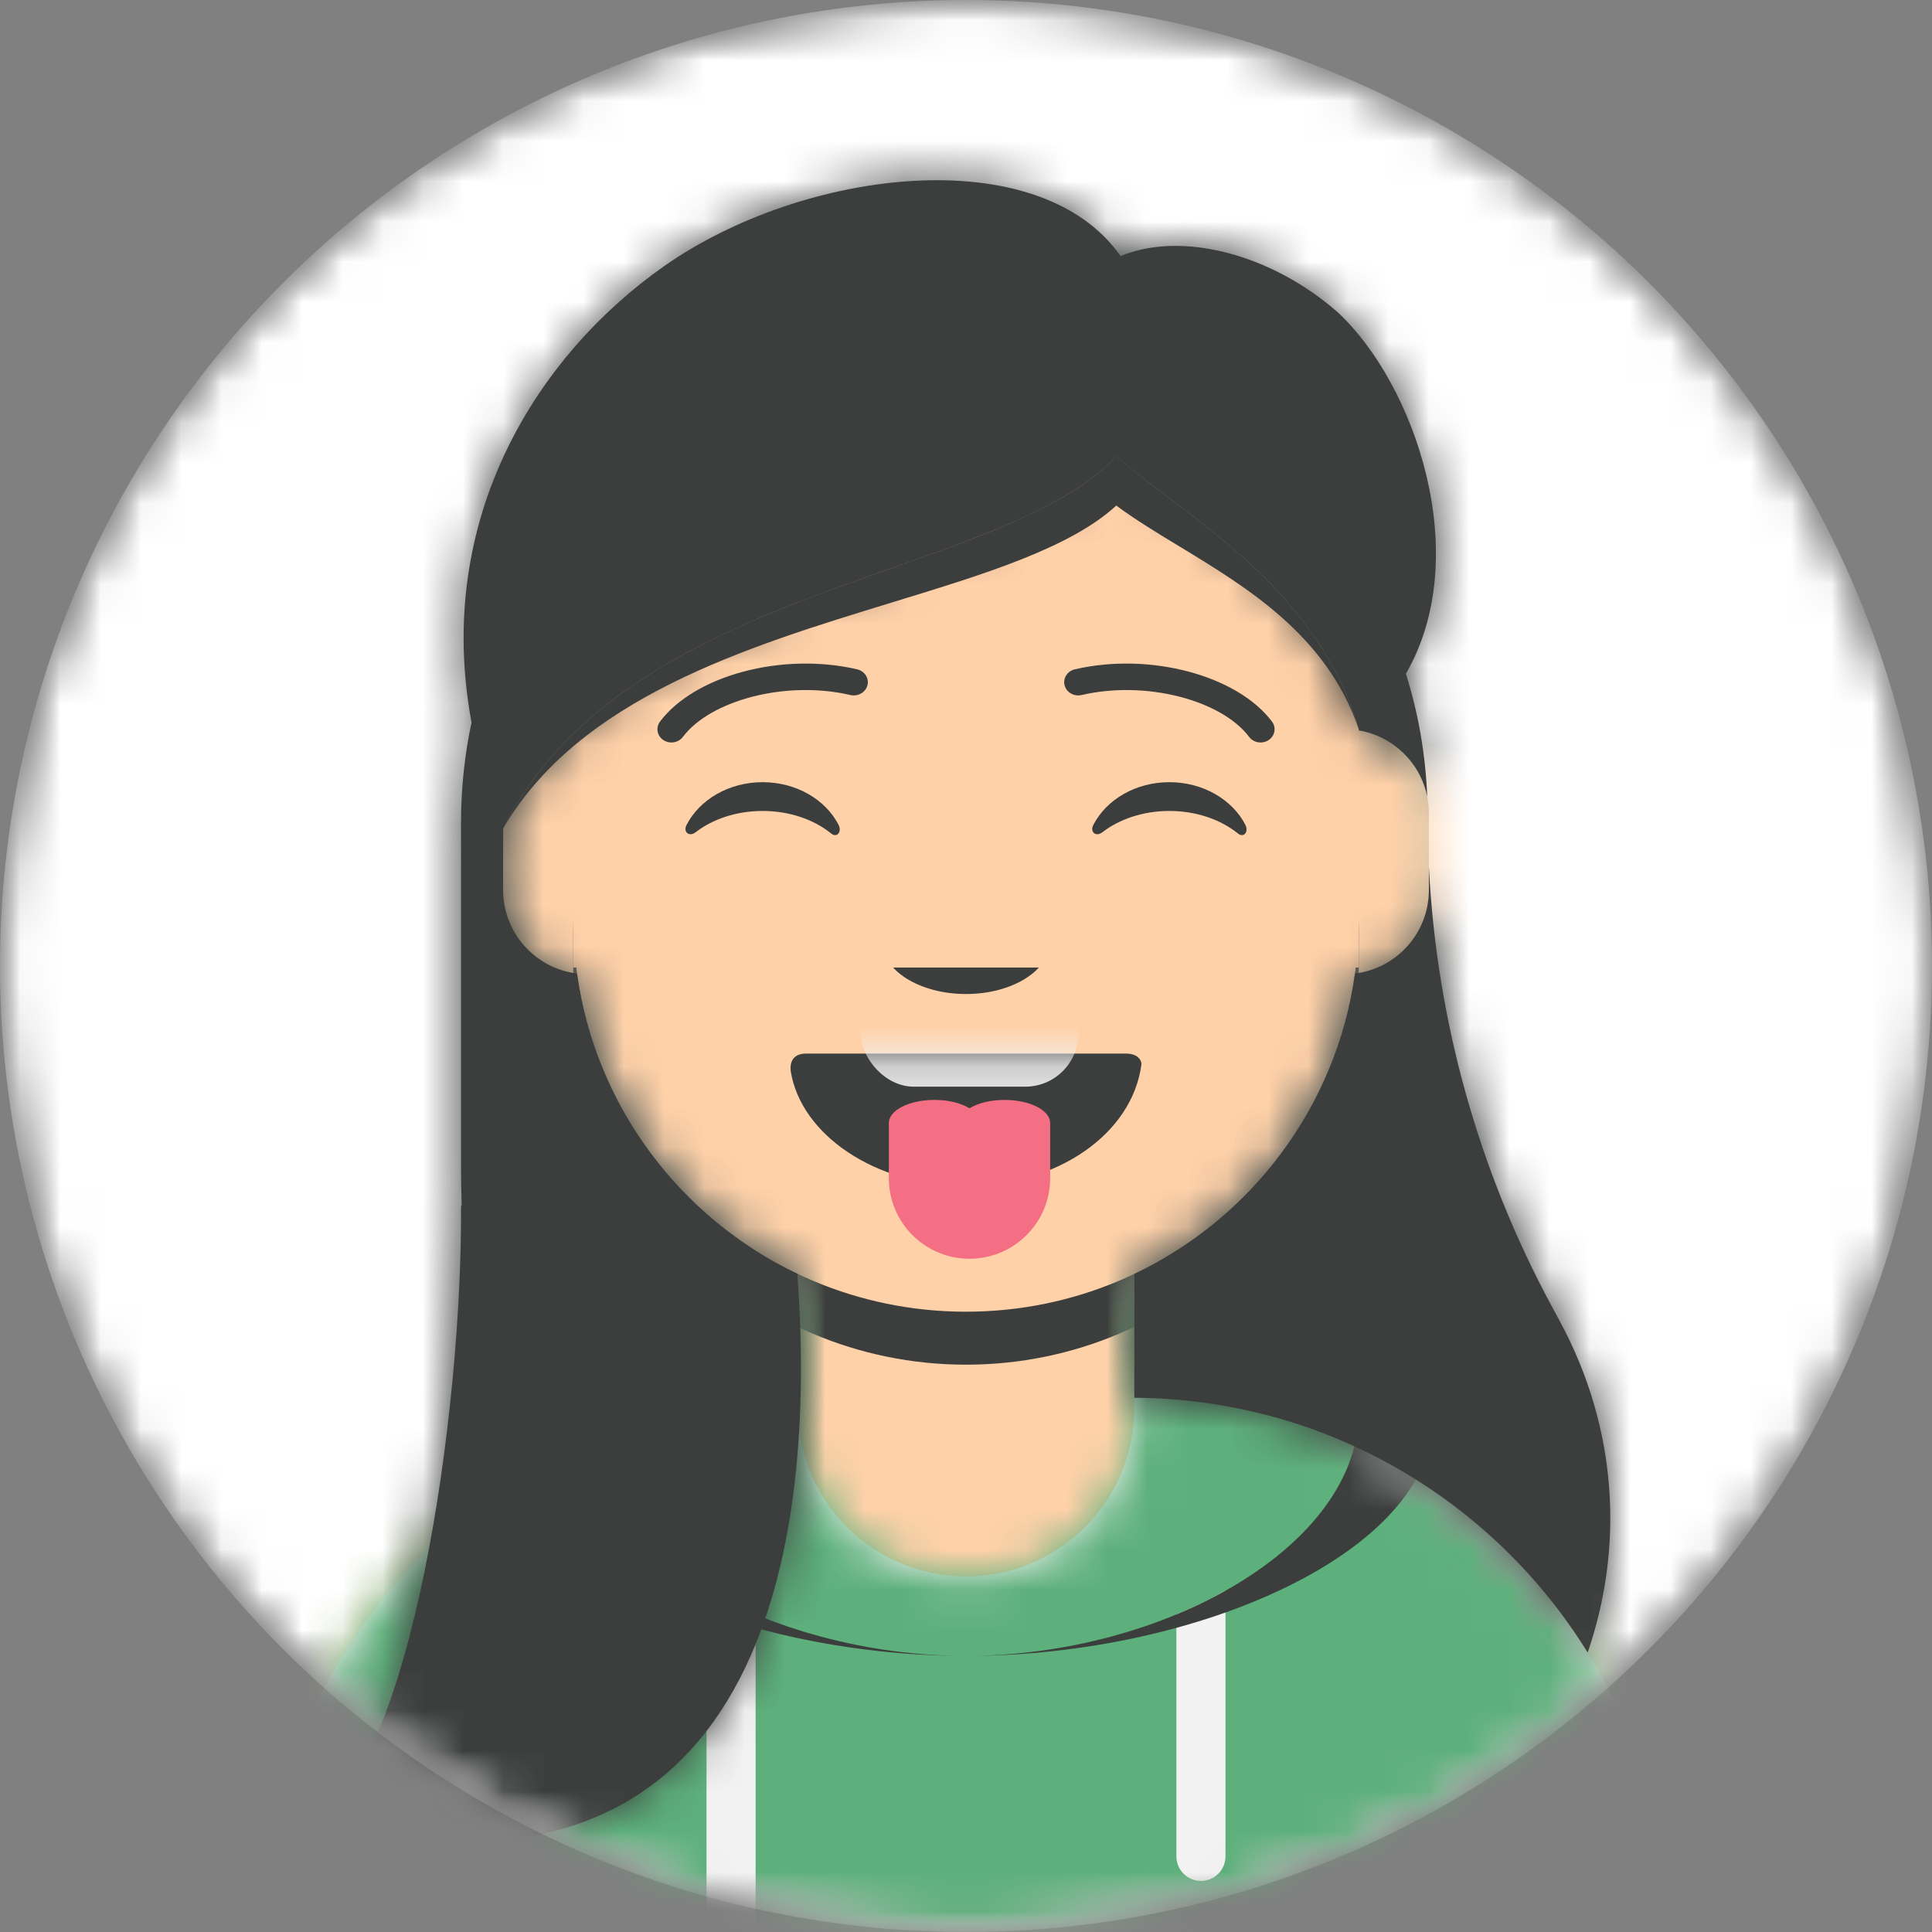 <svg width="48" height="48" viewBox="0 0 48 48" fill="none" xmlns="http://www.w3.org/2000/svg">
<rect x="0" y="0" width="48" height="48" fill="#808080" stroke="none"/>
<mask id="mask0" mask-type="alpha" maskUnits="userSpaceOnUse" x="0" y="0" width="48" height="48">
<ellipse cx="24" cy="23.977" rx="24" ry="23.977" fill="#A1BCFF"/>
</mask>
<g mask="url(#mask0)">
<mask id="mask1" mask-type="alpha" maskUnits="userSpaceOnUse" x="0" y="0" width="48" height="48">
<circle cx="24" cy="24" r="24" fill="#A1BCFF"/>
</mask>
<g mask="url(#mask1)">
<circle cx="24" cy="24" r="24" fill="white"/>
</g>
<mask id="mask2" mask-type="alpha" maskUnits="userSpaceOnUse" x="0" y="0" width="48" height="48">
<mask id="mask3" maskUnits="userSpaceOnUse" x="0" y="0" width="48" height="48">
<circle cx="24" cy="24" r="24" fill="#A1BCFF"/>
</mask>
<g mask="url(#mask3)">
<circle cx="24" cy="24" r="24" fill="#FFD1A9"/>
</g>
</mask>
<g mask="url(#mask2)">
<path fill-rule="evenodd" clip-rule="evenodd" d="M24 7.922C18.611 7.922 14.242 12.291 14.242 17.68V18.147C13.253 18.313 12.5 19.173 12.5 20.209V22.276C12.5 23.353 13.314 24.239 14.361 24.354C14.867 27.586 16.96 30.292 19.818 31.65V34.727C12.497 34.769 6.576 40.717 6.576 48.047H41.424C41.424 40.717 35.502 34.769 28.182 34.727V31.65C31.04 30.292 33.133 27.586 33.639 24.354C34.686 24.239 35.5 23.353 35.5 22.276V20.209C35.5 19.173 34.746 18.313 33.758 18.147V17.68C33.758 12.291 29.389 7.922 24 7.922Z" fill="#D0C6AC"/>
<mask id="mask4" mask-type="alpha" maskUnits="userSpaceOnUse" x="6" y="7" width="36" height="42">
<path fill-rule="evenodd" clip-rule="evenodd" d="M24 7.922C18.611 7.922 14.242 12.291 14.242 17.68V18.147C13.253 18.313 12.5 19.173 12.5 20.209V22.276C12.5 23.353 13.314 24.239 14.361 24.354C14.867 27.586 16.96 30.292 19.818 31.65V34.727C12.497 34.769 6.576 40.717 6.576 48.047H41.424C41.424 40.717 35.502 34.769 28.182 34.727V31.65C31.04 30.292 33.133 27.586 33.639 24.354C34.686 24.239 35.5 23.353 35.5 22.276V20.209C35.5 19.173 34.746 18.313 33.758 18.147V17.68C33.758 12.291 29.389 7.922 24 7.922Z" fill="white"/>
</mask>
<g mask="url(#mask4)">
<rect x="1" y="7.922" width="46" height="40.125" fill="#FFD1A9"/>
<path fill-rule="evenodd" clip-rule="evenodd" d="M14.242 22.831V24.147C14.242 29.536 18.611 33.905 24 33.905C29.389 33.905 33.758 29.536 33.758 24.147V22.831C33.758 28.22 29.389 32.589 24 32.589C18.611 32.589 14.242 28.22 14.242 22.831Z" fill="#3B3E3C"/>
</g>
<path fill-rule="evenodd" clip-rule="evenodd" d="M19.818 32.107C16.664 32.44 14.242 33.356 14.242 35.726C14.242 35.811 14.245 35.895 14.252 35.978C9.717 38.103 6.576 42.708 6.576 48.047H41.424C41.424 42.708 38.283 38.103 33.748 35.978C33.754 35.895 33.758 35.811 33.758 35.726C33.758 33.356 31.336 32.44 28.182 32.107V34.985C28.182 37.295 26.309 39.167 24 39.167C21.69 39.167 19.818 37.295 19.818 34.985V32.107Z" fill="#F6F6F6"/>
<mask id="mask5" mask-type="alpha" maskUnits="userSpaceOnUse" x="6" y="32" width="36" height="17">
<path fill-rule="evenodd" clip-rule="evenodd" d="M19.818 32.107C16.664 32.44 14.242 33.356 14.242 35.726C14.242 35.811 14.245 35.895 14.252 35.978C9.717 38.103 6.576 42.708 6.576 48.047H41.424C41.424 42.708 38.283 38.103 33.748 35.978C33.754 35.895 33.758 35.811 33.758 35.726C33.758 33.356 31.336 32.44 28.182 32.107V34.985C28.182 37.295 26.309 39.167 24 39.167C21.69 39.167 19.818 37.295 19.818 34.985V32.107Z" fill="white"/>
</mask>
<g mask="url(#mask5)">
<rect x="1" y="29.958" width="46" height="18.089" fill="#5DB07B"/>
<path fill-rule="evenodd" clip-rule="evenodd" d="M17.553 39.52C17.937 39.736 18.345 39.933 18.773 40.111V48.047H17.553V39.52ZM30.447 39.52C30.063 39.736 29.655 39.933 29.227 40.111V46.122C29.227 46.458 29.5 46.731 29.837 46.731C30.174 46.731 30.447 46.458 30.447 46.122V39.52Z" fill="#F2F2F2"/>
<path fill-rule="evenodd" clip-rule="evenodd" d="M33.758 35.068C33.758 38.422 28.91 41.14 24 41.14C19.09 41.14 14.242 38.422 14.242 35.068C14.242 33.527 15.266 32.601 16.849 32.05C14.227 32.519 12.413 33.451 12.413 35.271C12.413 38.512 18.169 41.14 24 41.14C29.831 41.14 35.587 38.512 35.587 35.271C35.587 33.451 33.773 32.519 31.151 32.05C32.734 32.601 33.758 33.527 33.758 35.068Z" fill="#3B3E3C"/>
</g>
<path fill-rule="evenodd" clip-rule="evenodd" d="M19.644 26.605C19.89 28.187 21.746 29.465 24 29.465C26.26 29.465 28.12 28.179 28.356 26.462C28.374 26.396 28.317 26.176 27.977 26.176C24.495 26.176 21.864 26.176 20.023 26.176C19.711 26.176 19.621 26.38 19.644 26.605Z" fill="#3B3E3C"/>
<mask id="mask6" mask-type="alpha" maskUnits="userSpaceOnUse" x="19" y="26" width="10" height="4">
<path fill-rule="evenodd" clip-rule="evenodd" d="M19.644 26.605C19.89 28.187 21.746 29.465 24 29.465C26.26 29.465 28.12 28.179 28.356 26.462C28.374 26.396 28.317 26.176 27.977 26.176C24.495 26.176 21.864 26.176 20.023 26.176C19.711 26.176 19.621 26.38 19.644 26.605Z" fill="white"/>
</mask>
<g mask="url(#mask6)">
<rect x="21.387" y="24.367" width="5.402" height="2.631" rx="1.316" fill="#F2F2F2"/>
</g>
<path fill-rule="evenodd" clip-rule="evenodd" d="M26.091 27.913C26.091 27.91 26.091 27.906 26.091 27.902C26.091 27.584 25.584 27.327 24.958 27.327C24.608 27.327 24.295 27.407 24.087 27.535C23.879 27.407 23.566 27.327 23.216 27.327C22.59 27.327 22.083 27.584 22.083 27.902L22.084 27.913L22.083 27.924V29.27C22.083 30.376 22.98 31.273 24.087 31.273C25.194 31.273 26.091 30.376 26.091 29.27V27.924C26.091 27.92 26.091 27.917 26.091 27.913Z" fill="#F46E84"/>
<path fill-rule="evenodd" clip-rule="evenodd" d="M21.909 23.38C21.909 24.107 22.845 24.696 24 24.696C25.155 24.696 26.091 24.107 26.091 23.38" fill="#3B3E3C"/>
<rect x="14.242" y="16.802" width="19.515" height="7.236" fill="#FFD1A9"/>
<path fill-rule="evenodd" clip-rule="evenodd" d="M17.058 20.494C17.38 19.869 18.104 19.433 18.947 19.433C19.786 19.433 20.508 19.866 20.831 20.487C20.927 20.671 20.791 20.822 20.653 20.71C20.226 20.364 19.619 20.148 18.947 20.148C18.295 20.148 17.705 20.351 17.281 20.678C17.125 20.798 16.964 20.676 17.058 20.494Z" fill="#3B3E3C"/>
<path fill-rule="evenodd" clip-rule="evenodd" d="M27.164 20.494C27.486 19.869 28.211 19.433 29.053 19.433C29.892 19.433 30.614 19.866 30.938 20.487C31.034 20.671 30.897 20.822 30.759 20.71C30.332 20.364 29.726 20.148 29.053 20.148C28.401 20.148 27.811 20.351 27.387 20.678C27.232 20.798 27.07 20.676 27.164 20.494Z" fill="#3B3E3C"/>
<path d="M16.966 18.308C17.648 17.402 19.518 16.894 21.129 17.268C21.316 17.311 21.505 17.203 21.551 17.027C21.597 16.85 21.482 16.672 21.295 16.629C19.425 16.195 17.259 16.784 16.398 17.927C16.287 18.075 16.323 18.281 16.48 18.386C16.637 18.491 16.855 18.456 16.966 18.308Z" fill="#3B3E3C"/>
<path d="M31.034 18.308C30.352 17.402 28.482 16.894 26.871 17.268C26.684 17.311 26.495 17.203 26.45 17.027C26.404 16.85 26.518 16.672 26.705 16.629C28.576 16.195 30.741 16.784 31.602 17.927C31.714 18.075 31.677 18.281 31.52 18.386C31.363 18.491 31.146 18.456 31.034 18.308Z" fill="#3B3E3C"/>
<mask id="mask7" mask-type="alpha" maskUnits="userSpaceOnUse" x="1" y="2" width="46" height="47">
<rect x="1" y="2.002" width="46" height="46.045" fill="white"/>
</mask>
<g mask="url(#mask7)">
<path fill-rule="evenodd" clip-rule="evenodd" d="M11.454 20.432C11.454 19.581 11.544 18.75 11.715 17.95C10.77 12.858 13.372 8.802 16.508 6.607C19.976 4.179 25.819 3.479 27.841 6.363C29.349 5.732 31.583 6.308 33.235 7.758C35.154 9.54 36.627 13.801 34.929 16.739C35.235 17.711 35.418 18.736 35.459 19.795C35.29 18.951 34.611 18.29 33.758 18.147L33.758 18.118C32.923 15.309 30.806 13.705 29.027 12.357C28.564 12.006 28.123 11.672 27.734 11.339C26.584 12.553 24.481 13.294 22.16 14.113C18.541 15.389 14.392 16.851 12.5 20.584V22.111C12.5 23.18 13.301 24.061 14.336 24.187C14.795 27.493 16.911 30.269 19.818 31.65L19.818 31.767C20.329 38.979 18.661 48.014 7.795 45.252C10.231 43.906 11.489 35.094 11.454 29.958L11.47 29.961C11.46 29.636 11.454 29.311 11.454 28.985V20.432ZM28.182 31.65C31.089 30.269 33.205 27.493 33.664 24.187C34.699 24.061 35.5 23.18 35.5 22.111V21.534C35.692 25.362 36.738 29.105 38.569 32.484L38.746 32.812C40.22 35.531 40.332 38.483 39.445 41.057C37.111 37.279 32.942 34.754 28.182 34.727V31.65Z" fill="#3B3E3C"/>
<mask id="mask8" mask-type="alpha" maskUnits="userSpaceOnUse" x="7" y="4" width="34" height="42">
<path fill-rule="evenodd" clip-rule="evenodd" d="M11.454 20.432C11.454 19.581 11.544 18.75 11.715 17.95C10.77 12.858 13.372 8.802 16.508 6.607C19.976 4.179 25.819 3.479 27.841 6.363C29.349 5.732 31.583 6.308 33.235 7.758C35.154 9.54 36.627 13.801 34.929 16.739C35.235 17.711 35.418 18.736 35.459 19.795C35.29 18.951 34.611 18.29 33.758 18.147L33.758 18.118C32.923 15.309 30.806 13.705 29.027 12.357C28.564 12.006 28.123 11.672 27.734 11.339C26.584 12.553 24.481 13.294 22.16 14.113C18.541 15.389 14.392 16.851 12.5 20.584V22.111C12.5 23.18 13.301 24.061 14.336 24.187C14.795 27.493 16.911 30.269 19.818 31.65L19.818 31.767C20.329 38.979 18.661 48.014 7.795 45.252C10.231 43.906 11.489 35.094 11.454 29.958L11.47 29.961C11.46 29.636 11.454 29.311 11.454 28.985V20.432ZM28.182 31.65C31.089 30.269 33.205 27.493 33.664 24.187C34.699 24.061 35.5 23.18 35.5 22.111V21.534C35.692 25.362 36.738 29.105 38.569 32.484L38.746 32.812C40.22 35.531 40.332 38.483 39.445 41.057C37.111 37.279 32.942 34.754 28.182 34.727V31.65Z" fill="white"/>
</mask>
<g mask="url(#mask8)">
<rect x="1" y="2.002" width="46" height="46.045" fill="#3B3E3C"/>
</g>
<path fill-rule="evenodd" clip-rule="evenodd" d="M12.5 20.584C14.392 16.851 18.541 15.389 22.16 14.113C24.481 13.294 26.584 12.553 27.734 11.339C28.123 11.672 28.564 12.006 29.028 12.357C30.802 13.702 32.913 15.301 33.752 18.097C32.954 15.79 31.006 14.608 29.29 13.568C28.731 13.229 28.196 12.904 27.734 12.561C26.584 13.614 24.481 14.258 22.16 14.968C18.541 16.075 14.392 17.345 12.5 20.584Z" fill="#3B3E3C"/>
</g>
</g>
</g>
</svg>
